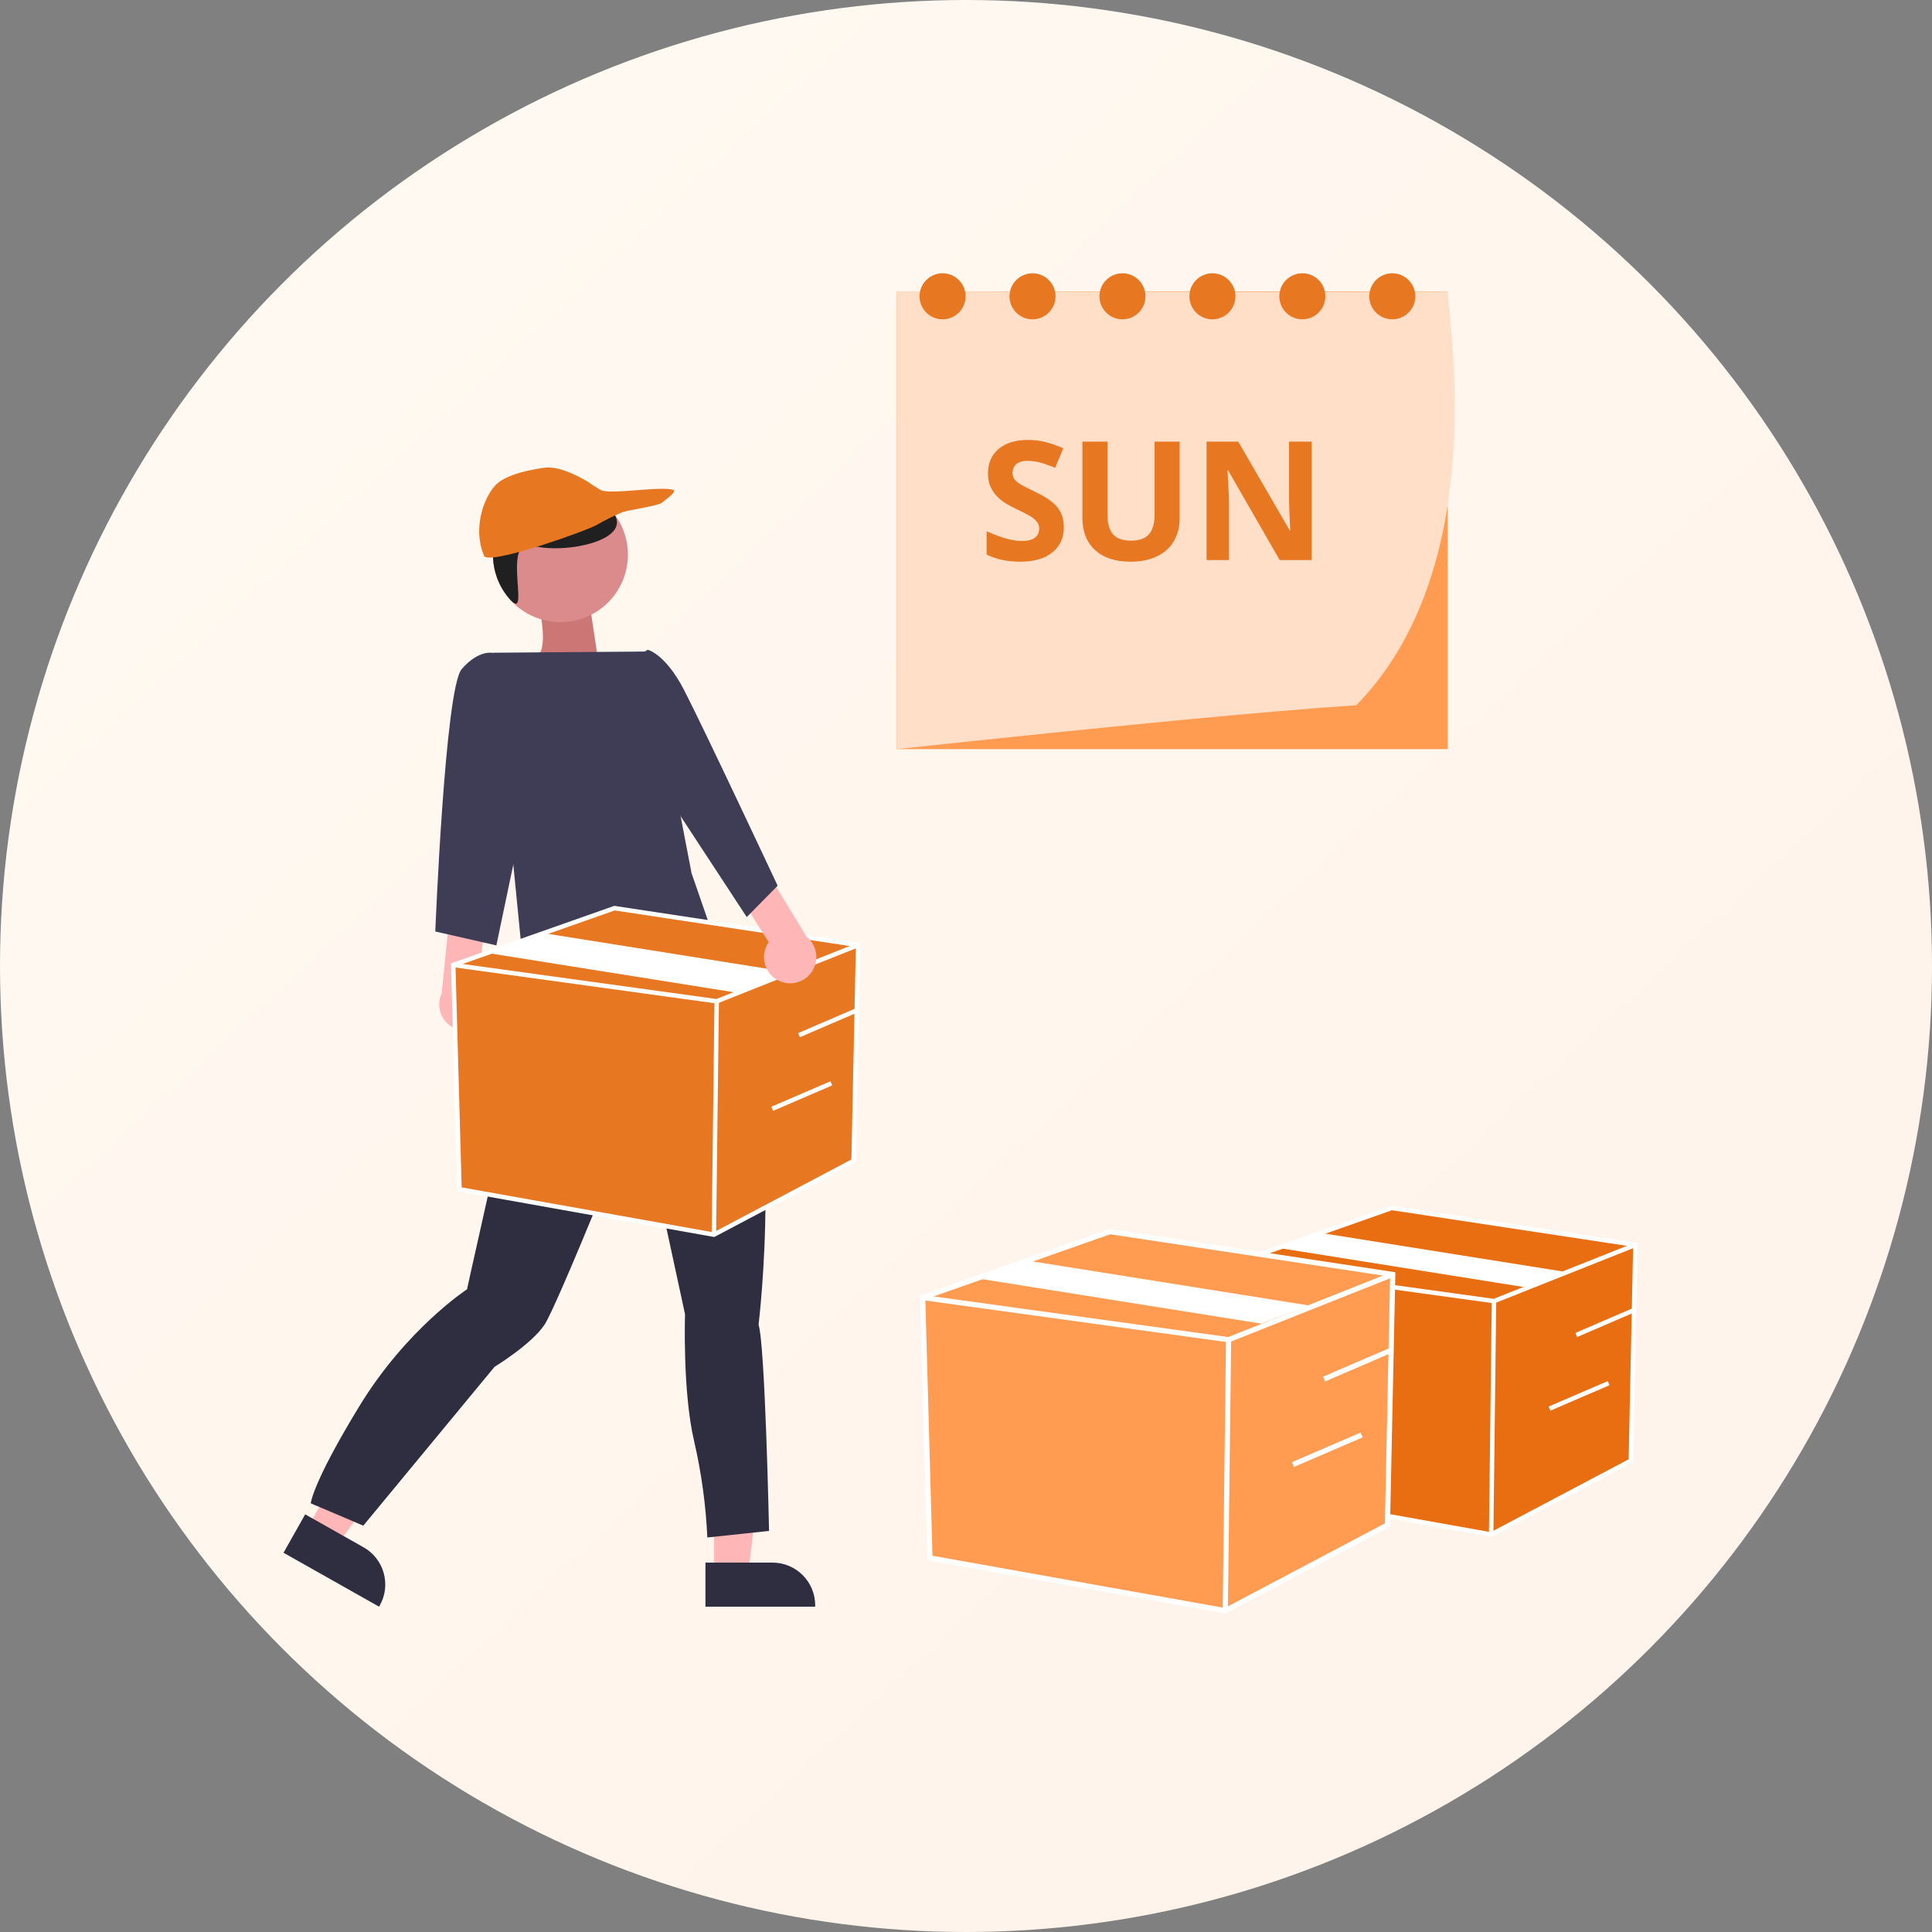<?xml version="1.0" encoding="UTF-8"?>
<svg width="128px" height="128px" viewBox="0 0 128 128" version="1.1" xmlns="http://www.w3.org/2000/svg" xmlns:xlink="http://www.w3.org/1999/xlink">
    <rect x="0" y="0" width="128" height="128" fill="#808080" stroke="none"/>
    <title>earn3</title>
    <defs>
        <linearGradient x1="34.785%" y1="6.51388665e-14%" x2="88.824%" y2="58.08%" id="linearGradient-1">
            <stop stop-color="#FFF9F1" offset="0%"></stop>
            <stop stop-color="#FFF4EB" offset="100%"></stop>
        </linearGradient>
        <circle id="path-2" cx="64" cy="64" r="64"></circle>
    </defs>
    <g id="Symbols" stroke="none" stroke-width="1" fill="none" fill-rule="evenodd">
        <g id="Earning/act3" transform="translate(-16, -27)">
            <g id="earn3" transform="translate(16, 27)">
                <mask id="mask-3" fill="white">
                    <use xlink:href="#path-2"></use>
                </mask>
                <use id="Mask" fill="url(#linearGradient-1)" xlink:href="#path-2"></use>
                <g id="Group-3" mask="url(#mask-3)">
                    <g transform="translate(18.784, 17)">
                        <g id="Group-5" stroke-width="1" fill="none" fill-rule="evenodd" transform="translate(11.876, 13.289)">
                            <path d="M5.111,10.162 C5.491,12.158 5.326,13.225 4.616,13.362 C3.906,13.499 5.353,13.499 8.955,13.362 L8.473,10.162 L5.111,10.162 Z" id="Path-2" fill="#CC7676"></path>
                            <circle id="Oval" fill="#DB8B8B" fill-rule="nonzero" transform="translate(6.471, 6.459) rotate(-40) translate(-6.471, -6.459) " cx="6.471" cy="6.459" r="4.471"></circle>
                            <path d="M4.346,5.205 C5.611,7.048 9.852,9.324 9.852,6.855 C9.852,4.386 7.851,2.385 5.382,2.385 C2.913,2.385 0.911,4.386 0.911,6.855 C0.911,9.324 3.082,3.362 4.346,5.205 Z" id="Oval-Copy-2" fill="#202020" fill-rule="nonzero" transform="translate(5.382, 5.161) rotate(-40) translate(-5.382, -5.161) "></path>
                            <path d="M6.737,5.018 C7.05,5.562 7.328,6.125 7.57,6.704 C7.669,6.933 8.01,9.134 8.186,9.311 C8.367,9.49 8.773,10.163 9.024,10.123 C9.344,9.42 8.717,5.985 9.024,5.285 C9.19,4.989 9.373,4.703 9.574,4.429 C10.042,3.635 10.648,2.415 10.51,1.504 C10.362,0.524 10.138,-0.65 9.574,-1.464 C9.01,-2.279 6.737,-3.316 4.713,-2.48 C3.931,-2.377 6.393,4.494 6.737,5.018 Z" id="Path" fill="#E87722" fill-rule="nonzero" transform="translate(7.545, 3.668) rotate(-90) translate(-7.545, -3.668) "></path>
                        </g>
                        <polygon id="f1b40e10-dbea-4491-93e9-bf21ee1afe95" fill="#FFB6B6" fill-rule="nonzero" transform="translate(30.193, 82.913) scale(-1, 1) translate(-30.193, -82.913) " points="31.856 87.262 29.602 87.262 28.529 78.564 31.857 78.564"></polygon>
                        <path d="M35.224,86.526 L30.784,86.526 C29.221,86.526 27.954,87.793 27.954,89.355 L27.954,89.447 L35.224,89.447 L35.224,86.526 Z" id="f19e2682-d3fb-40a9-8809-be7b68a78ac9" fill="#2F2E41" fill-rule="nonzero" transform="translate(31.589, 87.987) scale(-1, 1) translate(-31.589, -87.987) "></path>
                        <polygon id="b3618d44-3857-42e4-aed2-10e127155f21" fill="#FFB6B6" fill-rule="nonzero" transform="translate(5.162, 81.02) scale(-1, 1) translate(-5.162, -81.02) " points="8.749 84.253 6.785 85.361 1.575 78.315 4.473 76.68"></polygon>
                        <path d="M5.306,83.329 L1.439,85.512 L1.439,85.512 C0.078,86.28 -0.402,88.006 0.366,89.367 L0.411,89.447 L6.742,85.873 L5.306,83.329 Z" id="a172411a-a77d-4e4f-ac70-c8342021cfb1" fill="#2F2E41" fill-rule="nonzero" transform="translate(3.371, 86.388) scale(-1, 1) translate(-3.371, -86.388) "></path>
                        <path d="M17.988,48.148 L18.162,49.018 C18.162,49.018 18.684,49.54 18.423,49.801 C18.162,50.062 18.249,51.28 18.249,51.28 C18.395,53.501 21.297,65.982 21.816,68.419 C21.816,68.419 25.818,71.029 28.95,76.162 C32.082,81.295 32.169,82.6 32.169,82.6 L28.689,84.079 L19.99,73.552 C19.99,73.552 17.554,72.073 16.684,70.768 C15.814,69.464 10.419,55.978 10.419,55.978 L7.373,70.072 C7.373,70.072 7.547,75.205 6.764,78.511 C6.283,80.598 5.992,82.723 5.895,84.862 L1.806,84.427 C1.806,84.427 2.066,72.073 2.501,70.768 C2.501,70.768 0.674,55.717 4.328,49.714 L7.273,41.863 L10.158,40.753 L17.988,48.148 Z" id="bd1532c7-07e2-44c0-82ff-fc8e0d37942d" fill="#2F2E41" fill-rule="nonzero" transform="translate(16.987, 62.808) scale(-1, 1) translate(-16.987, -62.808) "></path>
                        <g id="Group-2" stroke-width="1" fill="none" fill-rule="evenodd" transform="translate(40.622, 0.85)">
                            <polygon id="Rectangle-Copy" fill="#FF9C51" points="0 1.455 36.502 1.455 36.502 31.783 0 31.783"></polygon>
                            <path d="M0,1.455 C24.351,1.495 36.519,1.495 36.502,1.455 C36.756,4.685 39.093,20.03 30.455,28.872 C24.609,29.26 14.457,30.23 0,31.783 L0,1.455 Z" id="Rectangle" fill="#FFDFC8"></path>
                            <path d="M8.707,11.297 C9.115,11.297 9.505,11.345 9.875,11.442 C10.245,11.538 10.633,11.674 11.037,11.85 L11.037,11.85 L10.5,13.143 L10.297,13.062 C9.968,12.933 9.69,12.84 9.462,12.784 C9.188,12.716 8.919,12.682 8.654,12.682 C8.339,12.682 8.097,12.755 7.929,12.902 C7.761,13.048 7.677,13.24 7.677,13.476 C7.677,13.623 7.711,13.751 7.779,13.86 C7.847,13.969 7.955,14.075 8.104,14.176 C8.252,14.278 8.604,14.462 9.158,14.727 C9.892,15.077 10.395,15.429 10.667,15.781 C10.939,16.134 11.075,16.566 11.075,17.078 C11.075,17.786 10.82,18.344 10.31,18.752 C9.8,19.16 9.09,19.364 8.181,19.364 C7.344,19.364 6.603,19.207 5.959,18.892 L5.959,18.892 L5.959,17.346 L6.217,17.458 C6.636,17.636 6.998,17.765 7.304,17.845 C7.671,17.942 8.006,17.99 8.31,17.99 C8.675,17.99 8.955,17.92 9.15,17.781 C9.345,17.641 9.443,17.434 9.443,17.158 C9.443,17.004 9.4,16.867 9.314,16.748 C9.228,16.628 9.102,16.512 8.936,16.401 C8.769,16.29 8.43,16.113 7.918,15.87 C7.439,15.645 7.079,15.428 6.84,15.22 C6.6,15.013 6.408,14.771 6.265,14.496 C6.122,14.22 6.05,13.898 6.05,13.53 C6.05,12.835 6.286,12.29 6.756,11.893 C7.227,11.495 7.877,11.297 8.707,11.297 Z M13.964,11.41 L13.964,16.213 L13.969,16.409 C13.993,16.915 14.113,17.293 14.329,17.545 C14.573,17.827 14.975,17.969 15.537,17.969 C16.081,17.969 16.476,17.826 16.721,17.542 C16.966,17.257 17.088,16.811 17.088,16.203 L17.088,16.203 L17.088,11.41 L18.747,11.41 L18.747,16.487 L18.739,16.731 C18.707,17.211 18.58,17.637 18.358,18.012 C18.098,18.448 17.724,18.783 17.233,19.015 C16.743,19.248 16.163,19.364 15.494,19.364 C14.485,19.364 13.701,19.106 13.143,18.589 C12.585,18.072 12.306,17.364 12.306,16.466 L12.306,16.466 L12.306,11.41 L13.964,11.41 Z M22.63,11.41 L26.038,17.287 L26.076,17.287 L26.062,17.009 C26.021,16.199 25.999,15.6 25.996,15.212 L25.996,15.212 L25.995,11.41 L27.493,11.41 L27.493,19.257 L25.378,19.257 L21.964,13.32 L21.916,13.32 L21.934,13.599 C21.99,14.502 22.018,15.157 22.018,15.564 L22.018,19.257 L20.531,19.257 L20.531,11.41 L22.63,11.41 Z M3.041,0.256 C3.883,0.256 4.566,0.938 4.566,1.781 C4.566,2.623 3.883,3.306 3.041,3.306 C2.199,3.306 1.516,2.623 1.516,1.781 C1.516,0.938 2.199,0.256 3.041,0.256 Z M9,0.256 C9.843,0.256 10.525,0.938 10.525,1.781 C10.525,2.623 9.843,3.306 9,3.306 C8.158,3.306 7.475,2.623 7.475,1.781 C7.475,0.938 8.158,0.256 9,0.256 Z M14.96,0.256 C15.802,0.256 16.485,0.938 16.485,1.781 C16.485,2.623 15.802,3.306 14.96,3.306 C14.117,3.306 13.435,2.623 13.435,1.781 C13.435,0.938 14.117,0.256 14.96,0.256 Z M20.919,0.256 C21.761,0.256 22.444,0.938 22.444,1.781 C22.444,2.623 21.761,3.306 20.919,3.306 C20.077,3.306 19.394,2.623 19.394,1.781 C19.394,0.938 20.077,0.256 20.919,0.256 Z M26.878,0.256 C27.72,0.256 28.403,0.938 28.403,1.781 C28.403,2.623 27.72,3.306 26.878,3.306 C26.036,3.306 25.353,2.623 25.353,1.781 C25.353,0.938 26.036,0.256 26.878,0.256 Z M32.837,0.256 C33.68,0.256 34.362,0.938 34.362,1.781 C34.362,2.623 33.68,3.306 32.837,3.306 C31.995,3.306 31.312,2.623 31.312,1.781 C31.312,0.938 31.995,0.256 32.837,0.256 Z" id="Combined-Shape" fill="#E87722" fill-rule="nonzero"></path>
                        </g>
                        <path d="M17.799,26.162 L28.171,26.246 L25.98,48.484 C25.98,48.484 13.849,47.844 13.841,44.141 L14.978,40.851 L17.799,26.162 Z" id="aa5a3aa9-e50b-4b43-b42d-0c1415925835" fill="#3F3D56" fill-rule="nonzero" transform="translate(21.006, 37.323) scale(-1, 1) translate(-21.006, -37.323) "></path>
                        <path d="M10.702,50.634 C10.379,50.239 10.248,49.721 10.344,49.22 C10.44,48.718 10.753,48.285 11.199,48.037 L10.748,44.122 L13.06,43.268 L13.619,48.805 C13.993,49.599 13.714,50.547 12.971,51.013 C12.228,51.479 11.254,51.316 10.702,50.634 Z" id="aca4d347-909c-4b66-b72e-6bb1477aee43" fill="#FFB6B6" fill-rule="nonzero" transform="translate(12.049, 47.273) scale(-1, 1) translate(-12.049, -47.273) "></path>
                        <path d="M11.343,28.162 L12.708,26.254 C12.708,26.254 13.642,26.047 14.746,27.334 C15.849,28.621 16.493,44.714 16.493,44.714 L12.447,45.634 L10.056,34.231 L11.343,28.162 Z" id="eab38d24-ad2d-4cbe-aaaa-db975580c866" fill="#3F3D56" fill-rule="nonzero" transform="translate(13.274, 35.938) scale(-1, 1) translate(-13.274, -35.938) "></path>
                        <polygon id="Path" fill="#E87722" fill-rule="nonzero" transform="translate(24.656, 53.984) scale(-1, 1) translate(-24.656, -53.984) " points="11.243 45.613 11.544 59.91 20.799 64.801 37.655 61.791 38.069 46.93 27.384 43.167"></polygon>
                        <path d="M20.775,64.956 L11.398,60 L11.092,45.486 L27.398,43.016 L27.433,43.028 L38.219,46.826 L37.799,61.916 L20.775,64.956 Z M11.69,59.82 L20.823,64.647 L37.51,61.667 L37.918,47.033 L27.369,43.319 L11.393,45.74 L11.69,59.82 Z" id="Shape" fill="#FFFFFF" fill-rule="nonzero" transform="translate(24.656, 53.986) scale(-1, 1) translate(-24.656, -53.986) "></path>
                        <polygon id="Path" fill="#FFFFFF" fill-rule="nonzero" transform="translate(24.673, 47.483) scale(-1, 1) translate(-24.673, -47.483) " points="20.627 49.489 20.591 49.475 11.223 45.75 11.332 45.476 20.664 49.186 38.083 46.784 38.124 47.076"></polygon>
                        <polygon id="Rectangle" fill="#FFFFFF" fill-rule="nonzero" transform="translate(28.606, 57.07) scale(-1, 1) rotate(-0.697) translate(-28.606, -57.07) " points="28.459 49.337 28.754 49.337 28.754 64.802 28.459 64.802"></polygon>
                        <polygon id="Path" fill="#FFFFFF" fill-rule="nonzero" transform="translate(23.463, 46.77) scale(-1, 1) translate(-23.463, -46.77) " points="17.023 48.749 13.646 47.38 29.903 44.79 33.28 46.159"></polygon>
                        <polygon id="Rectangle" fill="#FFFFFF" fill-rule="nonzero" transform="translate(36.111, 50.739) scale(-1, 1) rotate(-66.706) translate(-36.111, -50.739) " points="35.963 48.607 36.258 48.607 36.258 52.872 35.963 52.872"></polygon>
                        <polygon id="Rectangle" fill="#FFFFFF" fill-rule="nonzero" transform="translate(34.337, 55.617) scale(-1, 1) rotate(-66.706) translate(-34.337, -55.617) " points="34.189 53.485 34.485 53.485 34.485 57.749 34.189 57.749"></polygon>
                        <polygon id="Path" fill="#E86E11" fill-rule="nonzero" transform="translate(76.153, 73.847) scale(-1, 1) translate(-76.153, -73.847) " points="62.739 65.476 63.04 79.773 72.296 84.664 89.152 81.654 89.566 66.793 78.88 63.03"></polygon>
                        <path d="M72.272,84.819 L62.894,79.863 L62.589,65.349 L78.894,62.879 L78.929,62.891 L89.716,66.689 L89.296,81.779 L72.272,84.819 Z M63.186,79.683 L72.32,84.51 L89.007,81.53 L89.415,66.896 L78.866,63.182 L62.89,65.603 L63.186,79.683 Z" id="Shape" fill="#FFFFFF" fill-rule="nonzero" transform="translate(76.152, 73.849) scale(-1, 1) translate(-76.152, -73.849) "></path>
                        <polygon id="Path" fill="#FFFFFF" fill-rule="nonzero" transform="translate(76.17, 67.346) scale(-1, 1) translate(-76.17, -67.346) " points="72.124 69.352 72.088 69.338 62.719 65.613 62.828 65.339 72.161 69.049 89.58 66.646 89.62 66.939"></polygon>
                        <polygon id="Rectangle" fill="#FFFFFF" fill-rule="nonzero" transform="translate(80.103, 76.933) scale(-1, 1) rotate(-0.697) translate(-80.103, -76.933) " points="79.955 69.2 80.251 69.2 80.251 84.665 79.955 84.665"></polygon>
                        <polygon id="Path" fill="#FFFFFF" fill-rule="nonzero" transform="translate(75.368, 66.464) scale(-1, 1) translate(-75.368, -66.464) " points="68.519 68.276 65.96 67.243 82.218 64.653 84.777 65.685"></polygon>
                        <polygon id="Rectangle" fill="#FFFFFF" fill-rule="nonzero" transform="translate(87.607, 70.602) scale(-1, 1) rotate(-66.706) translate(-87.607, -70.602) " points="87.459 68.47 87.755 68.47 87.755 72.735 87.459 72.735"></polygon>
                        <polygon id="Rectangle" fill="#FFFFFF" fill-rule="nonzero" transform="translate(85.834, 75.48) scale(-1, 1) rotate(-66.706) translate(-85.834, -75.48) " points="85.686 73.348 85.981 73.348 85.981 77.612 85.686 77.612"></polygon>
                        <polygon id="Path" fill="#FF9C51" fill-rule="nonzero" transform="translate(57.916, 77.154) scale(-1, 1) translate(-57.916, -77.154) " points="42.345 67.436 42.695 84.033 53.439 89.711 73.006 86.217 73.486 68.965 61.082 64.597"></polygon>
                        <path d="M53.411,89.89 L42.525,84.138 L42.17,67.289 L61.099,64.421 L61.139,64.435 L73.661,68.845 L73.173,86.361 L53.411,89.89 Z M42.864,83.928 L53.467,89.532 L72.838,86.072 L73.311,69.085 L61.065,64.773 L42.52,67.583 L42.864,83.928 Z" id="Shape" fill="#FFFFFF" fill-rule="nonzero" transform="translate(57.916, 77.156) scale(-1, 1) translate(-57.916, -77.156) "></path>
                        <polygon id="Path" fill="#FFFFFF" fill-rule="nonzero" transform="translate(57.936, 69.607) scale(-1, 1) translate(-57.936, -69.607) " points="53.239 71.936 53.197 71.92 42.322 67.596 42.449 67.277 53.282 71.584 73.503 68.795 73.55 69.135"></polygon>
                        <polygon id="Rectangle" fill="#FFFFFF" fill-rule="nonzero" transform="translate(62.502, 80.736) scale(-1, 1) rotate(-0.697) translate(-62.502, -80.736) " points="62.33 71.759 62.673 71.759 62.673 89.712 62.33 89.712"></polygon>
                        <polygon id="Path" fill="#FFFFFF" fill-rule="nonzero" transform="translate(56.918, 68.588) scale(-1, 1) translate(-56.918, -68.588) " points="49.055 70.694 45.91 69.488 64.782 66.481 67.927 67.687"></polygon>
                        <polygon id="Rectangle" fill="#FFFFFF" fill-rule="nonzero" transform="translate(71.213, 73.387) scale(-1, 1) rotate(-66.706) translate(-71.213, -73.387) " points="71.041 70.912 71.384 70.912 71.384 75.862 71.041 75.862"></polygon>
                        <polygon id="Rectangle" fill="#FFFFFF" fill-rule="nonzero" transform="translate(69.154, 79.049) scale(-1, 1) rotate(-66.706) translate(-69.154, -79.049) " points="68.982 76.574 69.325 76.574 69.325 81.524 68.982 81.524"></polygon>
                        <path d="M32.525,47.977 C32.987,47.76 33.33,47.35 33.46,46.857 C33.59,46.363 33.496,45.837 33.201,45.421 L35.302,42.086 L33.587,40.316 L30.686,45.066 C30.004,45.619 29.844,46.596 30.313,47.338 C30.782,48.081 31.733,48.355 32.525,47.977 L32.525,47.977 Z" id="af1e2e82-f248-43bd-a869-489ddf745161" fill="#FFB6B6" fill-rule="nonzero" transform="translate(32.673, 44.231) scale(-1, 1) translate(-32.673, -44.231) "></path>
                        <path d="M32.738,27.038 L31.233,26.047 C31.233,26.047 30.072,26.307 28.837,28.683 C27.601,31.059 22.62,41.681 22.62,41.681 L24.668,43.759 L30.13,35.426 L32.738,27.038 Z" id="ed6195a6-5e50-4e12-8380-54bfefa6b2ae" fill="#3F3D56" fill-rule="nonzero" transform="translate(27.679, 34.903) scale(-1, 1) translate(-27.679, -34.903) "></path>
                    </g>
                </g>
            </g>
        </g>
    </g>
</svg>